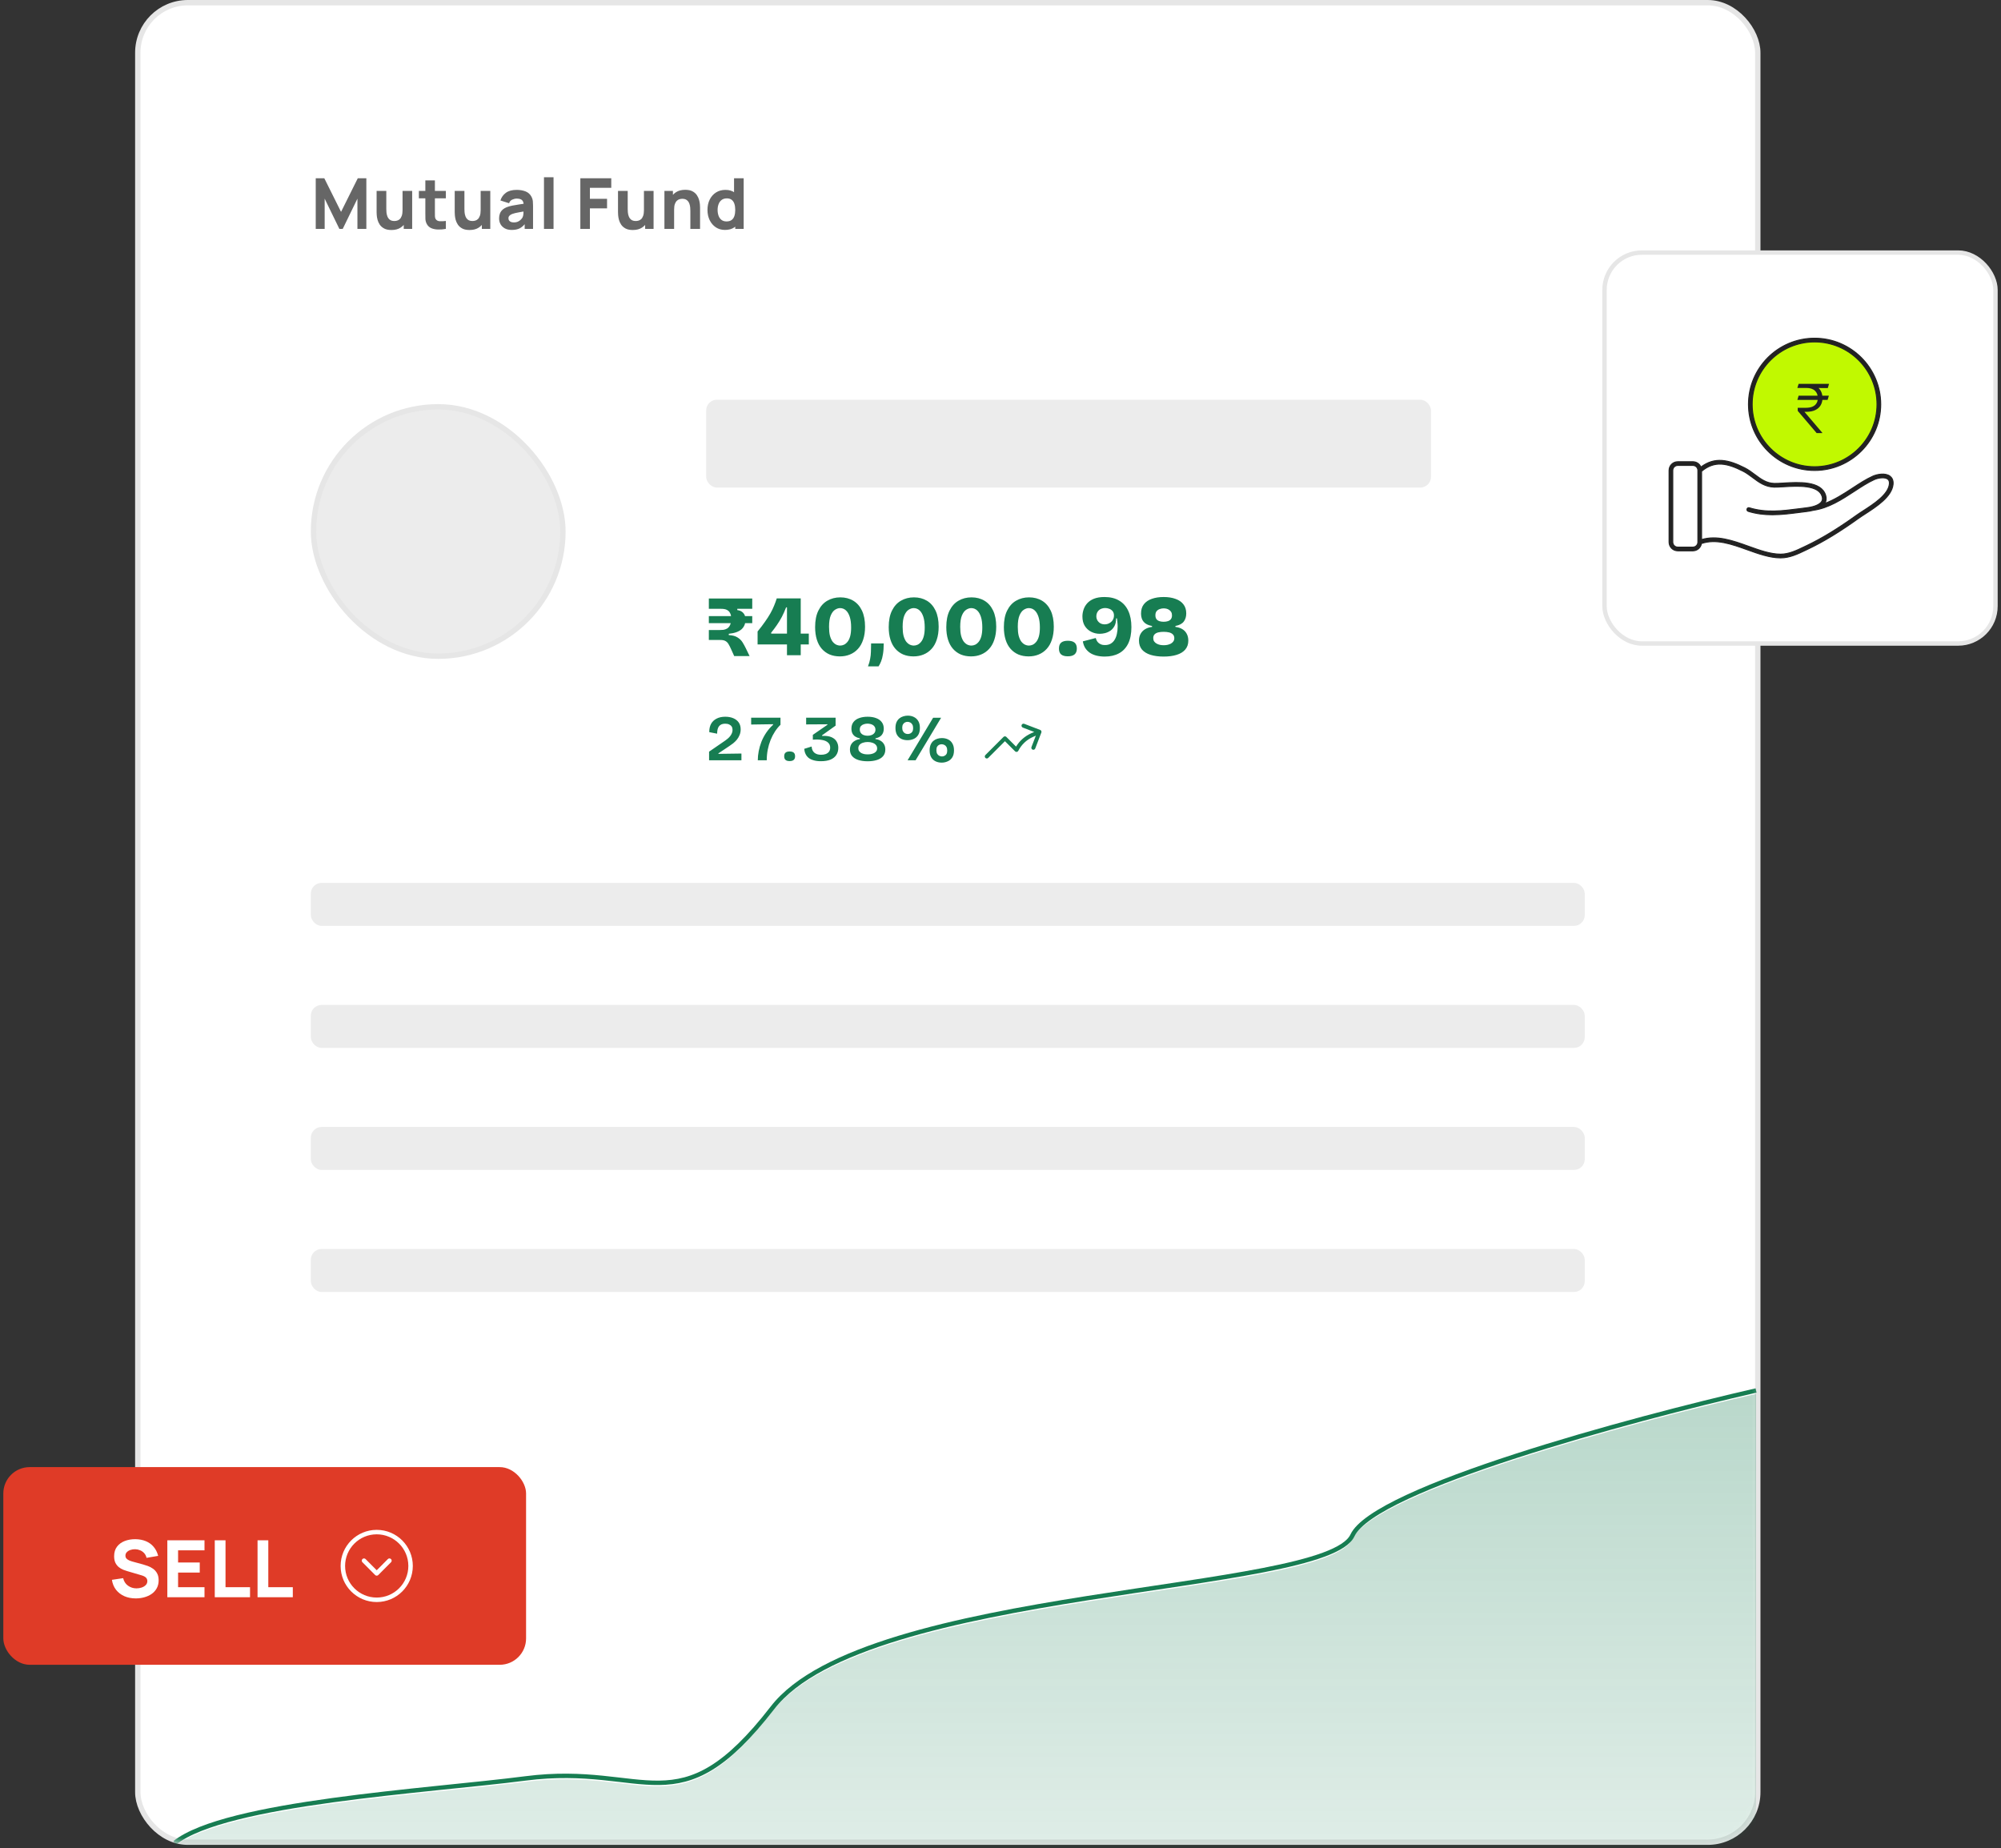 <svg width="301" height="278" viewBox="0 0 301 278" fill="none" xmlns="http://www.w3.org/2000/svg">
<rect x="0" y="0" width="301" height="278" fill="#333333" stroke="none"/>
<rect x="20.728" y="0.404" width="243.685" height="276.725" rx="7.526" fill="white" stroke="#E6E6E6" stroke-width="0.808"/>
<mask id="mask0_311_886" style="mask-type:alpha" maskUnits="userSpaceOnUse" x="20" y="0" width="245" height="278">
<rect x="20.654" y="0.33" width="243.833" height="276.872" rx="7.599" fill="white" stroke="#E6E6E6" stroke-width="0.661"/>
</mask>
<g mask="url(#mask0_311_886)">
<path d="M26.271 277.233C33.935 271.142 64.436 269.421 79.055 267.535C97.329 265.177 102.045 275.198 116.193 256.924C130.341 238.649 199.312 239.828 203.438 230.986C206.74 223.912 245.293 213.498 264.156 209.175" stroke="#177D52" stroke-width="0.661"/>
<path d="M79.055 268.051C64.436 269.937 33.935 271.658 26.271 277.75V336.11H264.156V209.691C245.293 214.014 206.74 224.428 203.438 231.502C199.312 240.345 130.341 239.166 116.193 257.44C102.045 275.714 97.329 265.693 79.055 268.051Z" fill="url(#paint0_linear_311_886)"/>
</g>
<path d="M47.495 34.432V26.819H48.785L51.302 31.873L53.818 26.819H55.108V34.432H53.765V29.886L51.555 34.432H51.048L48.838 29.886V34.432H47.495ZM58.882 34.601C58.434 34.601 58.07 34.525 57.788 34.374C57.506 34.222 57.285 34.03 57.127 33.797C56.972 33.565 56.861 33.323 56.794 33.073C56.727 32.819 56.686 32.589 56.672 32.381C56.658 32.173 56.651 32.021 56.651 31.926V28.723H58.11V31.419C58.11 31.549 58.117 31.716 58.131 31.921C58.145 32.122 58.19 32.324 58.264 32.529C58.337 32.733 58.457 32.904 58.623 33.041C58.792 33.179 59.03 33.248 59.337 33.248C59.46 33.248 59.592 33.228 59.733 33.19C59.874 33.151 60.006 33.077 60.13 32.967C60.253 32.855 60.353 32.691 60.431 32.476C60.512 32.257 60.553 31.972 60.553 31.619L61.377 32.011C61.377 32.462 61.285 32.885 61.102 33.279C60.919 33.674 60.642 33.993 60.272 34.236C59.906 34.479 59.442 34.601 58.882 34.601ZM60.732 34.432V32.539H60.553V28.723H62.001V34.432H60.732ZM67.069 34.432C66.674 34.506 66.287 34.538 65.906 34.527C65.529 34.52 65.191 34.455 64.891 34.331C64.595 34.204 64.37 34.002 64.215 33.723C64.073 33.463 63.999 33.198 63.992 32.93C63.985 32.659 63.982 32.352 63.982 32.011V27.137H65.42V31.926C65.42 32.148 65.422 32.349 65.425 32.529C65.432 32.705 65.469 32.846 65.536 32.952C65.663 33.153 65.866 33.262 66.144 33.279C66.422 33.297 66.731 33.283 67.069 33.237V34.432ZM63.009 29.833V28.723H67.069V29.833H63.009ZM70.632 34.601C70.184 34.601 69.819 34.525 69.537 34.374C69.255 34.222 69.035 34.03 68.877 33.797C68.722 33.565 68.611 33.323 68.544 33.073C68.477 32.819 68.436 32.589 68.422 32.381C68.408 32.173 68.401 32.021 68.401 31.926V28.723H69.86V31.419C69.86 31.549 69.867 31.716 69.881 31.921C69.895 32.122 69.939 32.324 70.013 32.529C70.087 32.733 70.207 32.904 70.373 33.041C70.542 33.179 70.78 33.248 71.086 33.248C71.21 33.248 71.342 33.228 71.483 33.19C71.624 33.151 71.756 33.077 71.879 32.967C72.003 32.855 72.103 32.691 72.181 32.476C72.262 32.257 72.302 31.972 72.302 31.619L73.127 32.011C73.127 32.462 73.035 32.885 72.852 33.279C72.669 33.674 72.392 33.993 72.022 34.236C71.656 34.479 71.192 34.601 70.632 34.601ZM72.482 34.432V32.539H72.302V28.723H73.751V34.432H72.482ZM76.979 34.59C76.57 34.59 76.223 34.513 75.938 34.358C75.656 34.199 75.441 33.989 75.293 33.729C75.148 33.464 75.076 33.174 75.076 32.856C75.076 32.592 75.117 32.351 75.198 32.132C75.279 31.914 75.409 31.722 75.589 31.556C75.772 31.387 76.017 31.246 76.324 31.133C76.535 31.056 76.787 30.987 77.08 30.927C77.372 30.867 77.703 30.811 78.073 30.758C78.444 30.701 78.851 30.64 79.295 30.573L78.777 30.858C78.777 30.52 78.695 30.271 78.533 30.113C78.371 29.954 78.1 29.875 77.719 29.875C77.508 29.875 77.288 29.926 77.058 30.028C76.829 30.13 76.669 30.312 76.578 30.573L75.277 30.16C75.421 29.688 75.693 29.304 76.091 29.008C76.489 28.712 77.032 28.564 77.719 28.564C78.223 28.564 78.671 28.642 79.062 28.797C79.453 28.952 79.749 29.219 79.95 29.6C80.063 29.811 80.13 30.023 80.151 30.234C80.172 30.446 80.183 30.682 80.183 30.943V34.432H78.925V33.258L79.104 33.501C78.826 33.886 78.525 34.164 78.2 34.337C77.88 34.506 77.473 34.59 76.979 34.59ZM77.286 33.459C77.55 33.459 77.772 33.413 77.952 33.322C78.135 33.227 78.28 33.119 78.385 32.999C78.495 32.879 78.569 32.779 78.607 32.698C78.681 32.543 78.724 32.363 78.734 32.159C78.748 31.951 78.755 31.778 78.755 31.641L79.178 31.746C78.752 31.817 78.406 31.877 78.142 31.926C77.878 31.972 77.665 32.014 77.503 32.053C77.34 32.092 77.198 32.134 77.074 32.18C76.933 32.236 76.819 32.298 76.731 32.365C76.646 32.428 76.583 32.499 76.54 32.576C76.502 32.654 76.482 32.74 76.482 32.835C76.482 32.966 76.514 33.078 76.578 33.174C76.644 33.265 76.738 33.336 76.858 33.385C76.978 33.434 77.12 33.459 77.286 33.459ZM81.828 34.432V26.661H83.266V34.432H81.828ZM87.298 34.432V26.819H91.95V28.257H88.736V29.907H91.316V31.345H88.736V34.432H87.298ZM95.195 34.601C94.747 34.601 94.382 34.525 94.1 34.374C93.818 34.222 93.598 34.03 93.44 33.797C93.284 33.565 93.174 33.323 93.106 33.073C93.04 32.819 92.999 32.589 92.985 32.381C92.971 32.173 92.964 32.021 92.964 31.926V28.723H94.423V31.419C94.423 31.549 94.43 31.716 94.444 31.921C94.458 32.122 94.502 32.324 94.576 32.529C94.65 32.733 94.77 32.904 94.936 33.041C95.105 33.179 95.343 33.248 95.649 33.248C95.773 33.248 95.905 33.228 96.046 33.19C96.187 33.151 96.319 33.077 96.442 32.967C96.566 32.855 96.666 32.691 96.743 32.476C96.825 32.257 96.865 31.972 96.865 31.619L97.69 32.011C97.69 32.462 97.598 32.885 97.415 33.279C97.232 33.674 96.955 33.993 96.585 34.236C96.218 34.479 95.755 34.601 95.195 34.601ZM97.045 34.432V32.539H96.865V28.723H98.314V34.432H97.045ZM103.847 34.432V31.736C103.847 31.605 103.84 31.44 103.826 31.239C103.812 31.034 103.768 30.83 103.694 30.626C103.62 30.421 103.498 30.25 103.329 30.113C103.163 29.975 102.927 29.907 102.621 29.907C102.497 29.907 102.365 29.926 102.224 29.965C102.083 30.004 101.951 30.079 101.828 30.192C101.704 30.301 101.602 30.463 101.521 30.678C101.443 30.893 101.405 31.179 101.405 31.535L100.58 31.144C100.58 30.693 100.672 30.27 100.855 29.875C101.038 29.48 101.313 29.161 101.68 28.918C102.05 28.675 102.515 28.553 103.075 28.553C103.523 28.553 103.888 28.629 104.169 28.781C104.451 28.932 104.67 29.124 104.825 29.357C104.984 29.59 105.096 29.833 105.163 30.086C105.23 30.337 105.271 30.566 105.285 30.774C105.299 30.982 105.306 31.133 105.306 31.228V34.432H103.847ZM99.946 34.432V28.723H101.225V30.615H101.405V34.432H99.946ZM109.055 34.59C108.53 34.59 108.07 34.458 107.675 34.194C107.281 33.93 106.972 33.57 106.75 33.115C106.532 32.661 106.422 32.148 106.422 31.577C106.422 30.996 106.534 30.479 106.756 30.028C106.981 29.574 107.297 29.216 107.702 28.955C108.107 28.694 108.583 28.564 109.129 28.564C109.672 28.564 110.128 28.696 110.498 28.96C110.868 29.225 111.148 29.584 111.339 30.039C111.529 30.493 111.624 31.006 111.624 31.577C111.624 32.148 111.527 32.661 111.334 33.115C111.143 33.57 110.858 33.93 110.477 34.194C110.097 34.458 109.622 34.59 109.055 34.59ZM109.288 33.311C109.608 33.311 109.864 33.239 110.054 33.094C110.248 32.95 110.387 32.747 110.472 32.486C110.556 32.226 110.599 31.922 110.599 31.577C110.599 31.232 110.556 30.929 110.472 30.668C110.387 30.407 110.252 30.204 110.065 30.06C109.882 29.916 109.64 29.843 109.341 29.843C109.02 29.843 108.756 29.922 108.548 30.081C108.343 30.236 108.192 30.446 108.093 30.71C107.994 30.971 107.945 31.26 107.945 31.577C107.945 31.898 107.993 32.19 108.088 32.455C108.183 32.715 108.329 32.923 108.526 33.078C108.724 33.233 108.978 33.311 109.288 33.311ZM110.599 34.432V30.52H110.419V26.819H111.867V34.432H110.599Z" fill="#666666"/>
<rect x="46.755" y="132.819" width="191.63" height="6.464" rx="1.616" fill="#ECECEC"/>
<rect x="46.755" y="151.178" width="191.63" height="6.464" rx="1.616" fill="#ECECEC"/>
<rect x="46.755" y="169.535" width="191.63" height="6.464" rx="1.616" fill="#ECECEC"/>
<rect x="46.755" y="187.893" width="191.63" height="6.464" rx="1.616" fill="#ECECEC"/>
<rect x="106.227" y="60.132" width="109.031" height="13.216" rx="1.616" fill="#ECECEC"/>
<rect x="47.159" y="61.197" width="37.518" height="37.518" rx="18.759" fill="#ECECEC"/>
<rect x="47.159" y="61.197" width="37.518" height="37.518" rx="18.759" stroke="#E6E6E6" stroke-width="0.808"/>
<path d="M110.441 98.693L109.963 97.633C109.834 97.34 109.709 97.095 109.588 96.896C109.467 96.689 109.312 96.534 109.123 96.431C108.942 96.328 108.692 96.276 108.373 96.276H106.628V94.776H108.282C108.438 94.776 108.61 94.768 108.8 94.75C108.998 94.725 109.187 94.66 109.368 94.556C109.549 94.453 109.696 94.285 109.808 94.052C109.929 93.82 109.989 93.484 109.989 93.044C109.989 92.751 109.95 92.514 109.873 92.333C109.795 92.143 109.692 91.997 109.562 91.894C109.442 91.79 109.308 91.717 109.162 91.674C109.015 91.631 108.869 91.605 108.722 91.596C108.576 91.588 108.446 91.583 108.334 91.583V91.105L110.907 91.144V91.777C111.217 91.82 111.463 91.915 111.644 92.061C111.825 92.208 111.954 92.376 112.031 92.566C112.109 92.755 112.148 92.954 112.148 93.16C112.148 93.471 112.1 93.751 112.006 94.001C111.911 94.242 111.764 94.457 111.566 94.647C111.368 94.828 111.109 94.979 110.79 95.099C110.472 95.212 110.084 95.293 109.627 95.345V95.539C110.178 95.565 110.614 95.681 110.933 95.888C111.26 96.086 111.514 96.332 111.695 96.625C111.876 96.918 112.04 97.215 112.187 97.517L112.755 98.693H110.441ZM106.628 93.742V92.682H113.156V93.742H106.628ZM106.628 91.583V90.032H113.156V91.583H106.628ZM113.96 96.948V94.996C114.391 94.47 114.762 93.983 115.072 93.535C115.391 93.087 115.662 92.665 115.886 92.268C116.11 91.872 116.296 91.488 116.442 91.118C116.597 90.747 116.731 90.381 116.843 90.019H120.45V98.564H118.381V91.364H118.252C118.062 91.863 117.851 92.337 117.619 92.785C117.386 93.225 117.132 93.643 116.856 94.039C116.589 94.427 116.304 94.806 116.003 95.177V95.319H121.665V96.948H113.96ZM126.337 98.745C125.777 98.745 125.265 98.65 124.799 98.46C124.342 98.262 123.95 97.978 123.623 97.607C123.295 97.237 123.045 96.776 122.873 96.224C122.701 95.673 122.614 95.043 122.614 94.337C122.614 93.337 122.778 92.51 123.106 91.855C123.433 91.191 123.881 90.695 124.45 90.368C125.028 90.032 125.678 89.864 126.402 89.864C127.143 89.864 127.794 90.032 128.354 90.368C128.914 90.704 129.35 91.2 129.66 91.855C129.97 92.51 130.125 93.32 130.125 94.285C130.125 95.018 130.03 95.664 129.841 96.224C129.66 96.784 129.397 97.25 129.052 97.62C128.716 97.991 128.315 98.271 127.85 98.46C127.393 98.65 126.889 98.745 126.337 98.745ZM126.389 97.116C126.579 97.116 126.768 97.073 126.958 96.987C127.156 96.892 127.337 96.741 127.501 96.534C127.665 96.328 127.794 96.052 127.889 95.707C127.984 95.354 128.031 94.914 128.031 94.388C128.031 93.759 127.962 93.229 127.824 92.798C127.686 92.368 127.492 92.04 127.242 91.816C126.992 91.592 126.699 91.48 126.363 91.48C126.122 91.48 125.872 91.562 125.614 91.725C125.355 91.889 125.14 92.174 124.967 92.579C124.795 92.984 124.709 93.557 124.709 94.298C124.709 94.815 124.752 95.255 124.838 95.617C124.933 95.97 125.058 96.259 125.213 96.483C125.377 96.698 125.558 96.858 125.756 96.961C125.963 97.064 126.174 97.116 126.389 97.116ZM130.568 100.245C130.723 99.848 130.831 99.473 130.891 99.12C130.96 98.775 130.999 98.418 131.008 98.047C131.025 97.668 131.034 97.25 131.034 96.793H132.934C132.934 97.431 132.895 97.969 132.818 98.409C132.749 98.848 132.654 99.215 132.533 99.508C132.413 99.801 132.288 100.046 132.158 100.245H130.568ZM137.409 98.745C136.849 98.745 136.336 98.65 135.871 98.46C135.414 98.262 135.022 97.978 134.694 97.607C134.367 97.237 134.117 96.776 133.944 96.224C133.772 95.673 133.686 95.043 133.686 94.337C133.686 93.337 133.85 92.51 134.177 91.855C134.505 91.191 134.953 90.695 135.522 90.368C136.099 90.032 136.75 89.864 137.474 89.864C138.215 89.864 138.865 90.032 139.426 90.368C139.986 90.704 140.421 91.2 140.731 91.855C141.042 92.51 141.197 93.32 141.197 94.285C141.197 95.018 141.102 95.664 140.912 96.224C140.731 96.784 140.468 97.25 140.124 97.62C139.788 97.991 139.387 98.271 138.922 98.46C138.465 98.65 137.961 98.745 137.409 98.745ZM137.461 97.116C137.65 97.116 137.84 97.073 138.03 96.987C138.228 96.892 138.409 96.741 138.572 96.534C138.736 96.328 138.865 96.052 138.96 95.707C139.055 95.354 139.102 94.914 139.102 94.388C139.102 93.759 139.034 93.229 138.896 92.798C138.758 92.368 138.564 92.04 138.314 91.816C138.064 91.592 137.771 91.48 137.435 91.48C137.194 91.48 136.944 91.562 136.685 91.725C136.427 91.889 136.211 92.174 136.039 92.579C135.866 92.984 135.78 93.557 135.78 94.298C135.78 94.815 135.823 95.255 135.909 95.617C136.004 95.97 136.129 96.259 136.284 96.483C136.448 96.698 136.629 96.858 136.827 96.961C137.034 97.064 137.245 97.116 137.461 97.116ZM146.069 98.745C145.509 98.745 144.996 98.65 144.531 98.46C144.074 98.262 143.682 97.978 143.355 97.607C143.027 97.237 142.777 96.776 142.605 96.224C142.432 95.673 142.346 95.043 142.346 94.337C142.346 93.337 142.51 92.51 142.837 91.855C143.165 91.191 143.613 90.695 144.182 90.368C144.759 90.032 145.41 89.864 146.134 89.864C146.875 89.864 147.526 90.032 148.086 90.368C148.646 90.704 149.081 91.2 149.392 91.855C149.702 92.51 149.857 93.32 149.857 94.285C149.857 95.018 149.762 95.664 149.573 96.224C149.392 96.784 149.129 97.25 148.784 97.62C148.448 97.991 148.047 98.271 147.582 98.46C147.125 98.65 146.621 98.745 146.069 98.745ZM146.121 97.116C146.311 97.116 146.5 97.073 146.69 96.987C146.888 96.892 147.069 96.741 147.233 96.534C147.397 96.328 147.526 96.052 147.621 95.707C147.715 95.354 147.763 94.914 147.763 94.388C147.763 93.759 147.694 93.229 147.556 92.798C147.418 92.368 147.224 92.04 146.974 91.816C146.724 91.592 146.431 91.48 146.095 91.48C145.854 91.48 145.604 91.562 145.345 91.725C145.087 91.889 144.871 92.174 144.699 92.579C144.527 92.984 144.44 93.557 144.44 94.298C144.44 94.815 144.484 95.255 144.57 95.617C144.665 95.97 144.789 96.259 144.945 96.483C145.108 96.698 145.289 96.858 145.488 96.961C145.694 97.064 145.906 97.116 146.121 97.116ZM154.73 98.745C154.169 98.745 153.657 98.65 153.191 98.46C152.734 98.262 152.342 97.978 152.015 97.607C151.687 97.237 151.437 96.776 151.265 96.224C151.093 95.673 151.007 95.043 151.007 94.337C151.007 93.337 151.17 92.51 151.498 91.855C151.825 91.191 152.273 90.695 152.842 90.368C153.42 90.032 154.07 89.864 154.794 89.864C155.535 89.864 156.186 90.032 156.746 90.368C157.306 90.704 157.742 91.2 158.052 91.855C158.362 92.51 158.517 93.32 158.517 94.285C158.517 95.018 158.422 95.664 158.233 96.224C158.052 96.784 157.789 97.25 157.444 97.62C157.108 97.991 156.707 98.271 156.242 98.46C155.785 98.65 155.281 98.745 154.73 98.745ZM154.781 97.116C154.971 97.116 155.16 97.073 155.35 96.987C155.548 96.892 155.729 96.741 155.893 96.534C156.057 96.328 156.186 96.052 156.281 95.707C156.376 95.354 156.423 94.914 156.423 94.388C156.423 93.759 156.354 93.229 156.216 92.798C156.078 92.368 155.884 92.04 155.634 91.816C155.385 91.592 155.092 91.48 154.755 91.48C154.514 91.48 154.264 91.562 154.006 91.725C153.747 91.889 153.532 92.174 153.359 92.579C153.187 92.984 153.101 93.557 153.101 94.298C153.101 94.815 153.144 95.255 153.23 95.617C153.325 95.97 153.45 96.259 153.605 96.483C153.769 96.698 153.95 96.858 154.148 96.961C154.355 97.064 154.566 97.116 154.781 97.116ZM160.625 98.732C160.177 98.732 159.841 98.637 159.617 98.448C159.401 98.258 159.294 97.965 159.294 97.569C159.294 97.163 159.401 96.866 159.617 96.677C159.841 96.487 160.177 96.392 160.625 96.392C161.082 96.392 161.422 96.487 161.646 96.677C161.871 96.866 161.983 97.163 161.983 97.569C161.983 98.344 161.53 98.732 160.625 98.732ZM166.183 98.771C165.735 98.771 165.322 98.723 164.942 98.629C164.563 98.534 164.231 98.392 163.947 98.202C163.671 98.012 163.438 97.775 163.249 97.491C163.068 97.198 162.947 96.862 162.887 96.483L164.826 95.978C164.886 96.194 164.964 96.371 165.059 96.508C165.162 96.646 165.278 96.754 165.408 96.832C165.537 96.909 165.671 96.965 165.808 97C165.946 97.026 166.084 97.038 166.222 97.038C166.55 97.038 166.834 96.97 167.075 96.832C167.325 96.685 167.524 96.487 167.67 96.237C167.825 95.987 167.937 95.694 168.006 95.358C168.084 95.013 168.122 94.647 168.122 94.259C168.122 94.147 168.118 94.026 168.11 93.897C168.101 93.759 168.088 93.617 168.071 93.471C168.062 93.316 168.045 93.169 168.019 93.031H167.89C167.89 93.479 167.812 93.854 167.657 94.156C167.502 94.449 167.299 94.686 167.05 94.867C166.8 95.039 166.528 95.164 166.235 95.242C165.951 95.311 165.679 95.345 165.421 95.345C164.973 95.345 164.55 95.246 164.154 95.048C163.757 94.85 163.434 94.556 163.184 94.169C162.943 93.781 162.822 93.303 162.822 92.734C162.822 92.398 162.878 92.057 162.99 91.713C163.102 91.368 163.283 91.053 163.533 90.769C163.792 90.476 164.132 90.243 164.555 90.071C164.985 89.898 165.515 89.812 166.145 89.812C167.024 89.812 167.761 89.993 168.355 90.355C168.958 90.709 169.415 91.226 169.725 91.906C170.036 92.579 170.191 93.389 170.191 94.337C170.191 95.336 170.027 96.168 169.7 96.832C169.372 97.487 168.907 97.974 168.303 98.293C167.709 98.611 167.002 98.771 166.183 98.771ZM166.17 93.923C166.42 93.923 166.649 93.867 166.856 93.755C167.071 93.643 167.243 93.488 167.373 93.29C167.502 93.091 167.567 92.859 167.567 92.592C167.567 92.316 167.498 92.096 167.36 91.932C167.222 91.769 167.054 91.652 166.856 91.583C166.657 91.506 166.455 91.467 166.248 91.467C166.058 91.467 165.882 91.497 165.718 91.557C165.554 91.609 165.412 91.691 165.291 91.803C165.179 91.906 165.089 92.036 165.02 92.191C164.951 92.337 164.917 92.505 164.917 92.695C164.917 92.936 164.973 93.152 165.085 93.341C165.197 93.522 165.343 93.665 165.524 93.768C165.714 93.871 165.929 93.923 166.17 93.923ZM175.041 98.771C174.291 98.771 173.636 98.685 173.076 98.512C172.525 98.34 172.094 98.077 171.784 97.724C171.482 97.362 171.331 96.914 171.331 96.379C171.331 95.974 171.413 95.629 171.577 95.345C171.74 95.052 171.969 94.819 172.262 94.647C172.563 94.466 172.908 94.354 173.296 94.311V94.195L175.041 93.858L176.812 94.195V94.311C177.2 94.354 177.54 94.462 177.833 94.634C178.127 94.806 178.351 95.039 178.506 95.332C178.669 95.625 178.751 95.974 178.751 96.379C178.751 96.914 178.596 97.362 178.286 97.724C177.984 98.077 177.553 98.34 176.993 98.512C176.442 98.685 175.791 98.771 175.041 98.771ZM175.054 97.064C175.235 97.064 175.416 97.047 175.597 97.013C175.787 96.97 175.959 96.909 176.114 96.832C176.269 96.746 176.394 96.638 176.489 96.508C176.592 96.371 176.644 96.203 176.644 96.004C176.644 95.772 176.575 95.586 176.437 95.448C176.299 95.302 176.11 95.199 175.869 95.138C175.627 95.078 175.351 95.048 175.041 95.048C174.731 95.048 174.455 95.078 174.214 95.138C173.981 95.199 173.8 95.298 173.671 95.436C173.542 95.573 173.477 95.759 173.477 95.991C173.477 96.181 173.52 96.345 173.606 96.483C173.701 96.621 173.826 96.733 173.981 96.819C174.136 96.905 174.309 96.97 174.498 97.013C174.688 97.047 174.873 97.064 175.054 97.064ZM175.041 93.535C175.274 93.535 175.485 93.505 175.675 93.445C175.864 93.384 176.015 93.285 176.127 93.147C176.239 93.001 176.295 92.807 176.295 92.566C176.295 92.368 176.256 92.204 176.179 92.075C176.101 91.937 175.998 91.829 175.869 91.751C175.748 91.665 175.614 91.605 175.468 91.57C175.321 91.536 175.179 91.519 175.041 91.519C174.843 91.519 174.649 91.553 174.459 91.622C174.27 91.682 174.11 91.79 173.981 91.945C173.861 92.092 173.8 92.294 173.8 92.553C173.8 92.794 173.852 92.988 173.955 93.135C174.067 93.281 174.218 93.384 174.408 93.445C174.597 93.505 174.809 93.535 175.041 93.535ZM175.041 94.776L173.296 94.337V94.169C172.917 94.1 172.602 93.983 172.352 93.82C172.111 93.656 171.93 93.445 171.809 93.186C171.697 92.919 171.641 92.617 171.641 92.281C171.641 91.721 171.784 91.26 172.068 90.898C172.361 90.528 172.762 90.256 173.27 90.084C173.779 89.903 174.369 89.812 175.041 89.812C175.731 89.812 176.33 89.907 176.838 90.097C177.347 90.278 177.739 90.549 178.014 90.911C178.299 91.273 178.441 91.73 178.441 92.281C178.441 92.772 178.316 93.182 178.066 93.509C177.816 93.837 177.398 94.057 176.812 94.169V94.324L175.041 94.776Z" fill="#177D52"/>
<path d="M106.663 114.376V113.077L109.087 111.41C109.21 111.326 109.336 111.229 109.465 111.119C109.595 111.009 109.714 110.886 109.824 110.75C109.934 110.615 110.021 110.469 110.086 110.314C110.157 110.159 110.193 109.988 110.193 109.8C110.193 109.606 110.15 109.441 110.066 109.306C109.982 109.17 109.856 109.063 109.688 108.986C109.527 108.908 109.323 108.869 109.078 108.869C108.871 108.869 108.69 108.902 108.535 108.966C108.379 109.031 108.253 109.128 108.156 109.257C108.059 109.38 107.988 109.535 107.943 109.723C107.898 109.91 107.875 110.127 107.875 110.372L106.692 110.14C106.686 109.661 106.773 109.251 106.954 108.908C107.142 108.566 107.416 108.301 107.778 108.113C108.14 107.919 108.583 107.822 109.107 107.822C109.559 107.822 109.96 107.897 110.309 108.045C110.658 108.194 110.929 108.407 111.123 108.685C111.317 108.963 111.414 109.306 111.414 109.713C111.414 110.03 111.359 110.317 111.249 110.576C111.146 110.834 111.01 111.067 110.842 111.274C110.674 111.474 110.49 111.655 110.289 111.817C110.089 111.972 109.895 112.111 109.708 112.234L108.069 113.329V113.407L111.53 113.358V114.376H106.663ZM113.991 114.376C113.991 113.937 114.036 113.481 114.126 113.009C114.217 112.538 114.353 112.066 114.534 111.594C114.721 111.122 114.96 110.67 115.251 110.236C115.542 109.803 115.888 109.403 116.289 109.034V108.947L112.992 108.995V107.968H117.404V109.034C117.1 109.325 116.822 109.664 116.57 110.052C116.318 110.44 116.098 110.867 115.91 111.332C115.729 111.791 115.587 112.279 115.484 112.796C115.387 113.307 115.338 113.834 115.338 114.376H113.991ZM118.776 114.493C118.505 114.493 118.301 114.435 118.166 114.318C118.03 114.202 117.962 114.021 117.962 113.775C117.962 113.523 118.03 113.339 118.166 113.223C118.301 113.106 118.505 113.048 118.776 113.048C119.054 113.048 119.261 113.106 119.397 113.223C119.533 113.339 119.6 113.523 119.6 113.775C119.6 114.254 119.326 114.493 118.776 114.493ZM123.474 114.512C123.061 114.512 122.702 114.467 122.398 114.376C122.094 114.292 121.842 114.173 121.642 114.018C121.442 113.856 121.286 113.659 121.177 113.426C121.067 113.194 120.999 112.935 120.973 112.651L122.088 112.302C122.101 112.528 122.146 112.719 122.224 112.874C122.301 113.029 122.405 113.158 122.534 113.261C122.663 113.358 122.809 113.43 122.97 113.475C123.138 113.52 123.313 113.543 123.494 113.543C123.759 113.543 123.995 113.507 124.202 113.436C124.408 113.358 124.573 113.242 124.696 113.087C124.819 112.925 124.88 112.719 124.88 112.466C124.88 112.156 124.777 111.907 124.57 111.72C124.37 111.526 124.076 111.393 123.688 111.322C123.306 111.245 122.834 111.229 122.272 111.274V110.547L124.463 109.034V108.957L121.264 108.976V107.968H125.695V109.16L123.659 110.615V110.702C124.26 110.676 124.738 110.744 125.094 110.905C125.449 111.067 125.704 111.287 125.859 111.565C126.021 111.843 126.102 112.153 126.102 112.496C126.102 112.903 126.005 113.258 125.811 113.562C125.617 113.866 125.326 114.102 124.938 114.27C124.551 114.431 124.063 114.512 123.474 114.512ZM130.518 114.522C129.981 114.522 129.513 114.457 129.112 114.328C128.718 114.199 128.407 114.005 128.181 113.746C127.961 113.481 127.852 113.152 127.852 112.757C127.852 112.454 127.916 112.192 128.046 111.972C128.175 111.752 128.353 111.578 128.579 111.448C128.805 111.313 129.06 111.225 129.345 111.187V111.109L130.518 110.915L131.691 111.109V111.187C131.969 111.213 132.221 111.293 132.447 111.429C132.673 111.558 132.851 111.736 132.981 111.962C133.11 112.182 133.174 112.447 133.174 112.757C133.174 113.152 133.065 113.481 132.845 113.746C132.625 114.005 132.315 114.199 131.914 114.328C131.513 114.457 131.048 114.522 130.518 114.522ZM130.528 113.484C130.676 113.484 130.831 113.472 130.993 113.446C131.161 113.413 131.316 113.365 131.458 113.3C131.601 113.229 131.717 113.135 131.807 113.019C131.898 112.903 131.943 112.757 131.943 112.583C131.943 112.37 131.875 112.192 131.739 112.05C131.61 111.907 131.436 111.801 131.216 111.73C131.003 111.658 130.77 111.623 130.518 111.623C130.266 111.623 130.033 111.658 129.82 111.73C129.606 111.794 129.435 111.898 129.306 112.04C129.177 112.176 129.112 112.353 129.112 112.573C129.112 112.741 129.154 112.883 129.238 113C129.329 113.116 129.442 113.213 129.577 113.291C129.72 113.362 129.875 113.413 130.043 113.446C130.211 113.472 130.372 113.484 130.528 113.484ZM130.508 110.682C130.709 110.682 130.899 110.65 131.08 110.586C131.261 110.521 131.407 110.421 131.516 110.285C131.633 110.149 131.691 109.975 131.691 109.761C131.691 109.593 131.652 109.451 131.575 109.335C131.504 109.218 131.407 109.125 131.284 109.054C131.167 108.983 131.038 108.934 130.896 108.908C130.76 108.876 130.628 108.86 130.498 108.86C130.317 108.86 130.137 108.889 129.956 108.947C129.781 108.999 129.632 109.089 129.51 109.218C129.393 109.348 129.335 109.522 129.335 109.742C129.335 109.955 129.39 110.133 129.5 110.275C129.61 110.417 129.755 110.521 129.936 110.586C130.117 110.65 130.308 110.682 130.508 110.682ZM130.518 111.448L129.345 111.206V111.07C129.08 111.019 128.85 110.931 128.656 110.809C128.469 110.686 128.323 110.524 128.22 110.324C128.123 110.123 128.075 109.887 128.075 109.616C128.075 109.215 128.178 108.882 128.385 108.617C128.592 108.352 128.876 108.155 129.238 108.026C129.606 107.89 130.033 107.822 130.518 107.822C131.016 107.822 131.445 107.893 131.807 108.036C132.169 108.171 132.447 108.372 132.641 108.637C132.842 108.902 132.942 109.231 132.942 109.626C132.942 110.007 132.838 110.324 132.631 110.576C132.431 110.821 132.118 110.986 131.691 111.07V111.196L130.518 111.448ZM136.523 111.351C136.174 111.351 135.861 111.287 135.583 111.158C135.311 111.022 135.095 110.818 134.933 110.547C134.778 110.269 134.7 109.926 134.7 109.519C134.7 109.176 134.752 108.886 134.856 108.646C134.965 108.407 135.108 108.217 135.282 108.074C135.457 107.932 135.654 107.829 135.874 107.764C136.1 107.693 136.326 107.657 136.552 107.657C136.895 107.657 137.202 107.725 137.473 107.861C137.751 107.997 137.971 108.2 138.133 108.472C138.294 108.743 138.375 109.086 138.375 109.5C138.375 109.952 138.284 110.317 138.104 110.595C137.923 110.867 137.69 111.061 137.405 111.177C137.121 111.293 136.827 111.351 136.523 111.351ZM136.562 110.421C136.691 110.421 136.817 110.392 136.94 110.333C137.063 110.275 137.163 110.185 137.241 110.062C137.318 109.933 137.357 109.758 137.357 109.538C137.357 109.306 137.315 109.122 137.231 108.986C137.147 108.844 137.04 108.743 136.911 108.685C136.788 108.621 136.656 108.588 136.513 108.588C136.378 108.588 136.248 108.621 136.126 108.685C136.009 108.743 135.912 108.837 135.835 108.966C135.757 109.089 135.718 109.26 135.718 109.48C135.718 109.7 135.76 109.881 135.844 110.023C135.928 110.165 136.035 110.269 136.164 110.333C136.294 110.392 136.426 110.421 136.562 110.421ZM141.652 114.726C141.309 114.726 140.999 114.658 140.721 114.522C140.443 114.386 140.227 114.183 140.072 113.911C139.917 113.64 139.839 113.3 139.839 112.893C139.839 112.55 139.891 112.26 139.994 112.02C140.098 111.781 140.237 111.591 140.411 111.448C140.592 111.3 140.792 111.193 141.012 111.128C141.232 111.064 141.455 111.032 141.681 111.032C142.03 111.032 142.34 111.099 142.612 111.235C142.89 111.364 143.106 111.568 143.262 111.846C143.423 112.117 143.504 112.46 143.504 112.874C143.504 113.326 143.413 113.688 143.232 113.96C143.051 114.231 142.819 114.425 142.534 114.541C142.256 114.664 141.962 114.726 141.652 114.726ZM141.691 113.795C141.827 113.795 141.953 113.766 142.069 113.707C142.192 113.649 142.292 113.559 142.37 113.436C142.447 113.307 142.486 113.132 142.486 112.912C142.486 112.673 142.444 112.486 142.36 112.35C142.282 112.214 142.179 112.117 142.05 112.059C141.92 111.995 141.785 111.962 141.642 111.962C141.513 111.962 141.387 111.991 141.264 112.05C141.141 112.108 141.041 112.201 140.964 112.331C140.893 112.46 140.857 112.635 140.857 112.854C140.857 113.074 140.896 113.255 140.973 113.397C141.057 113.533 141.164 113.633 141.293 113.698C141.423 113.762 141.555 113.795 141.691 113.795ZM136.523 114.376L140.363 107.977H141.565L137.725 114.376H136.523Z" fill="#177D52"/>
<path fill-rule="evenodd" clip-rule="evenodd" d="M153.68 109.061C153.74 108.905 153.915 108.827 154.071 108.887L156.471 109.808C156.546 109.837 156.607 109.894 156.639 109.967C156.672 110.041 156.674 110.124 156.645 110.199L155.724 112.599C155.664 112.756 155.489 112.834 155.333 112.774C155.176 112.714 155.098 112.539 155.158 112.382L155.818 110.665L155.379 110.86C154.388 111.302 153.633 112.053 153.177 112.95C153.133 113.037 153.05 113.097 152.954 113.112C152.858 113.128 152.761 113.096 152.693 113.027L151.167 111.502L148.654 114.015C148.536 114.133 148.344 114.133 148.226 114.015C148.108 113.896 148.108 113.704 148.226 113.586L150.953 110.859C151.01 110.802 151.087 110.77 151.167 110.77C151.247 110.77 151.324 110.802 151.381 110.859L152.838 112.316C153.363 111.459 154.145 110.746 155.132 110.307L155.571 110.111L153.854 109.452C153.698 109.392 153.62 109.217 153.68 109.061Z" fill="#177D52"/>
<rect x="0.5" y="220.705" width="78.634" height="29.736" rx="3.965" fill="#DF3B27"/>
<path d="M20.427 240.456C19.792 240.456 19.22 240.345 18.708 240.123C18.201 239.897 17.782 239.576 17.453 239.16C17.128 238.739 16.922 238.24 16.835 237.661L18.524 237.411C18.643 237.903 18.888 238.281 19.261 238.547C19.634 238.813 20.058 238.946 20.534 238.946C20.799 238.946 21.057 238.904 21.307 238.821C21.557 238.737 21.761 238.614 21.919 238.452C22.082 238.289 22.163 238.089 22.163 237.851C22.163 237.764 22.149 237.681 22.122 237.601C22.098 237.518 22.056 237.441 21.997 237.37C21.937 237.298 21.852 237.231 21.741 237.167C21.634 237.104 21.497 237.046 21.331 236.995L19.107 236.341C18.94 236.293 18.746 236.226 18.524 236.139C18.306 236.051 18.093 235.926 17.887 235.764C17.681 235.601 17.509 235.387 17.37 235.122C17.235 234.852 17.168 234.513 17.168 234.105C17.168 233.53 17.312 233.052 17.602 232.671C17.891 232.291 18.278 232.007 18.762 231.821C19.245 231.635 19.78 231.543 20.367 231.547C20.958 231.555 21.485 231.656 21.949 231.851C22.413 232.045 22.802 232.328 23.115 232.701C23.428 233.07 23.654 233.522 23.793 234.057L22.044 234.354C21.981 234.077 21.864 233.843 21.694 233.653C21.523 233.462 21.319 233.318 21.081 233.218C20.847 233.119 20.601 233.066 20.343 233.058C20.09 233.05 19.85 233.086 19.624 233.165C19.402 233.24 19.22 233.351 19.077 233.498C18.938 233.645 18.869 233.819 18.869 234.021C18.869 234.208 18.926 234.36 19.041 234.479C19.156 234.594 19.301 234.687 19.475 234.759C19.65 234.83 19.828 234.89 20.01 234.937L21.497 235.342C21.719 235.401 21.965 235.48 22.235 235.579C22.504 235.675 22.762 235.809 23.008 235.984C23.258 236.154 23.462 236.38 23.62 236.662C23.783 236.943 23.864 237.3 23.864 237.732C23.864 238.192 23.767 238.595 23.573 238.94C23.383 239.281 23.125 239.564 22.8 239.79C22.474 240.012 22.106 240.179 21.694 240.29C21.285 240.401 20.863 240.456 20.427 240.456ZM25.171 240.278V231.714H30.762V233.224H26.789V235.056H30.048V236.567H26.789V238.767H30.762V240.278H25.171ZM32.306 240.278V231.714H33.924V238.767H37.611V240.278H32.306ZM38.741 240.278V231.714H40.359V238.767H44.046V240.278H38.741Z" fill="white"/>
<path fill-rule="evenodd" clip-rule="evenodd" d="M61.761 235.573C61.761 238.386 59.48 240.666 56.667 240.666C53.854 240.666 51.574 238.386 51.574 235.573C51.574 232.76 53.854 230.479 56.667 230.479C59.48 230.479 61.761 232.76 61.761 235.573Z" stroke="white" stroke-width="0.673" stroke-linecap="round" stroke-linejoin="round"/>
<path d="M58.579 234.779L56.668 236.698L54.756 234.779" stroke="white" stroke-width="0.673" stroke-linecap="round" stroke-linejoin="round"/>
<rect x="241.359" y="37.996" width="58.811" height="58.811" rx="5.617" fill="white" stroke="#E6E6E6" stroke-width="0.661"/>
<path d="M254.906 69.761H252.074L251.425 70.528L251.307 81.679L251.956 82.564H254.965L255.673 81.797V70.528L254.906 69.761Z" fill="white" stroke="black" stroke-width="0.118"/>
<path d="M284.278 71.619C283.569 71.106 282.352 71.353 281.707 71.643C280.701 72.098 279.706 72.748 278.654 73.437C277.324 74.306 275.959 75.192 274.487 75.741C274.714 75.383 274.76 74.97 274.621 74.513C273.957 72.33 270.548 72.535 268.292 72.671C267.738 72.704 267.259 72.736 266.897 72.725C265.713 72.7 264.869 72.067 263.975 71.397C263.497 71.039 263.002 70.668 262.444 70.385C260.023 69.16 257.959 68.679 255.858 70.266C255.662 69.794 255.197 69.461 254.656 69.461H252.374C251.656 69.461 251.072 70.045 251.072 70.762V81.558C251.072 82.276 251.656 82.859 252.374 82.859H254.656C255.303 82.859 255.837 82.383 255.936 81.764C258.126 81.01 260.515 81.866 262.828 82.699C264.489 83.296 266.207 83.915 267.833 83.921C267.839 83.921 267.845 83.921 267.851 83.921C269.22 83.921 270.453 83.327 271.645 82.753L272.026 82.57C274.301 81.489 276.768 79.987 279.566 77.979C279.853 77.773 280.204 77.546 280.586 77.299C282.263 76.213 284.56 74.728 284.759 72.883C284.835 72.181 284.539 71.808 284.278 71.619ZM255.404 81.558C255.404 81.971 255.069 82.307 254.656 82.307H252.374C251.961 82.307 251.625 81.971 251.625 81.558V70.762C251.625 70.35 251.961 70.014 252.374 70.014H254.656C255.069 70.014 255.404 70.35 255.404 70.762V81.558ZM284.21 72.823C284.039 74.407 281.87 75.81 280.286 76.835C279.896 77.087 279.537 77.319 279.244 77.53C276.473 79.518 274.034 81.004 271.789 82.072L271.405 82.255C270.269 82.803 269.094 83.369 267.851 83.369C267.846 83.369 267.841 83.369 267.835 83.369C266.305 83.363 264.707 82.788 263.015 82.179C260.679 81.338 258.267 80.473 255.957 81.175V70.895C257.922 69.255 259.806 69.668 262.194 70.878C262.71 71.139 263.184 71.495 263.644 71.839C264.568 72.532 265.524 73.248 266.885 73.278C267.272 73.286 267.759 73.256 268.325 73.222C270.408 73.097 273.556 72.908 274.092 74.674C274.185 74.98 274.16 75.236 274.015 75.458C273.594 76.105 272.31 76.325 271.777 76.389C271.413 76.433 271.052 76.48 270.695 76.526C268.116 76.859 265.68 77.175 263.139 76.392C262.991 76.344 262.838 76.428 262.794 76.574C262.749 76.72 262.831 76.875 262.976 76.92C264.212 77.3 265.411 77.434 266.607 77.434C267.983 77.434 269.353 77.257 270.766 77.074C271.122 77.028 271.481 76.982 271.844 76.937C272.103 76.906 272.434 76.85 272.776 76.761C272.777 76.761 272.778 76.762 272.779 76.762C275.086 76.43 277.053 75.143 278.956 73.899C279.99 73.222 280.967 72.584 281.934 72.147C282.566 71.861 283.517 71.75 283.954 72.066C284.165 72.219 284.248 72.467 284.21 72.823Z" fill="#222222" stroke="#222222" stroke-width="0.153"/>
<circle cx="272.933" cy="60.818" r="9.564" fill="#C1F900"/>
<path d="M275.109 59.526L274.918 60.162H270.368L270.556 59.526H275.109ZM273.268 65.15L270.425 61.812L270.418 61.345H271.662C272.039 61.345 272.359 61.291 272.624 61.182C272.89 61.071 273.092 60.907 273.232 60.69C273.374 60.473 273.446 60.204 273.446 59.884C273.446 59.411 273.297 59.04 273.001 58.77C272.706 58.497 272.284 58.361 271.735 58.361H270.368L270.556 57.742H271.735C272.265 57.742 272.709 57.834 273.066 58.017C273.425 58.201 273.695 58.454 273.876 58.777C274.059 59.098 274.151 59.467 274.151 59.884C274.151 60.274 274.063 60.626 273.887 60.94C273.713 61.251 273.444 61.498 273.08 61.681C272.719 61.862 272.257 61.953 271.695 61.953H271.435L274.111 65.096V65.15H273.268ZM275.135 57.742L274.947 58.379L271.113 58.361L271.286 57.742H275.135Z" fill="#222222"/>
<path d="M272.96 70.769C278.443 70.769 282.904 66.308 282.904 60.825C282.904 55.342 278.443 50.881 272.96 50.881C267.476 50.881 263.016 55.342 263.016 60.825C263.016 66.308 267.476 70.769 272.96 70.769ZM272.96 51.434C278.138 51.434 282.351 55.646 282.351 60.825C282.351 66.004 278.138 70.216 272.96 70.216C267.781 70.216 263.568 66.004 263.568 60.825C263.568 55.646 267.781 51.434 272.96 51.434Z" fill="#222222" stroke="#222222" stroke-width="0.153"/>
<defs>
<linearGradient id="paint0_linear_311_886" x1="145.214" y1="209.691" x2="145.214" y2="336.11" gradientUnits="userSpaceOnUse">
<stop stop-color="#177D52" stop-opacity="0.3"/>
<stop offset="1" stop-color="#177D52" stop-opacity="0"/>
</linearGradient>
</defs>
</svg>
